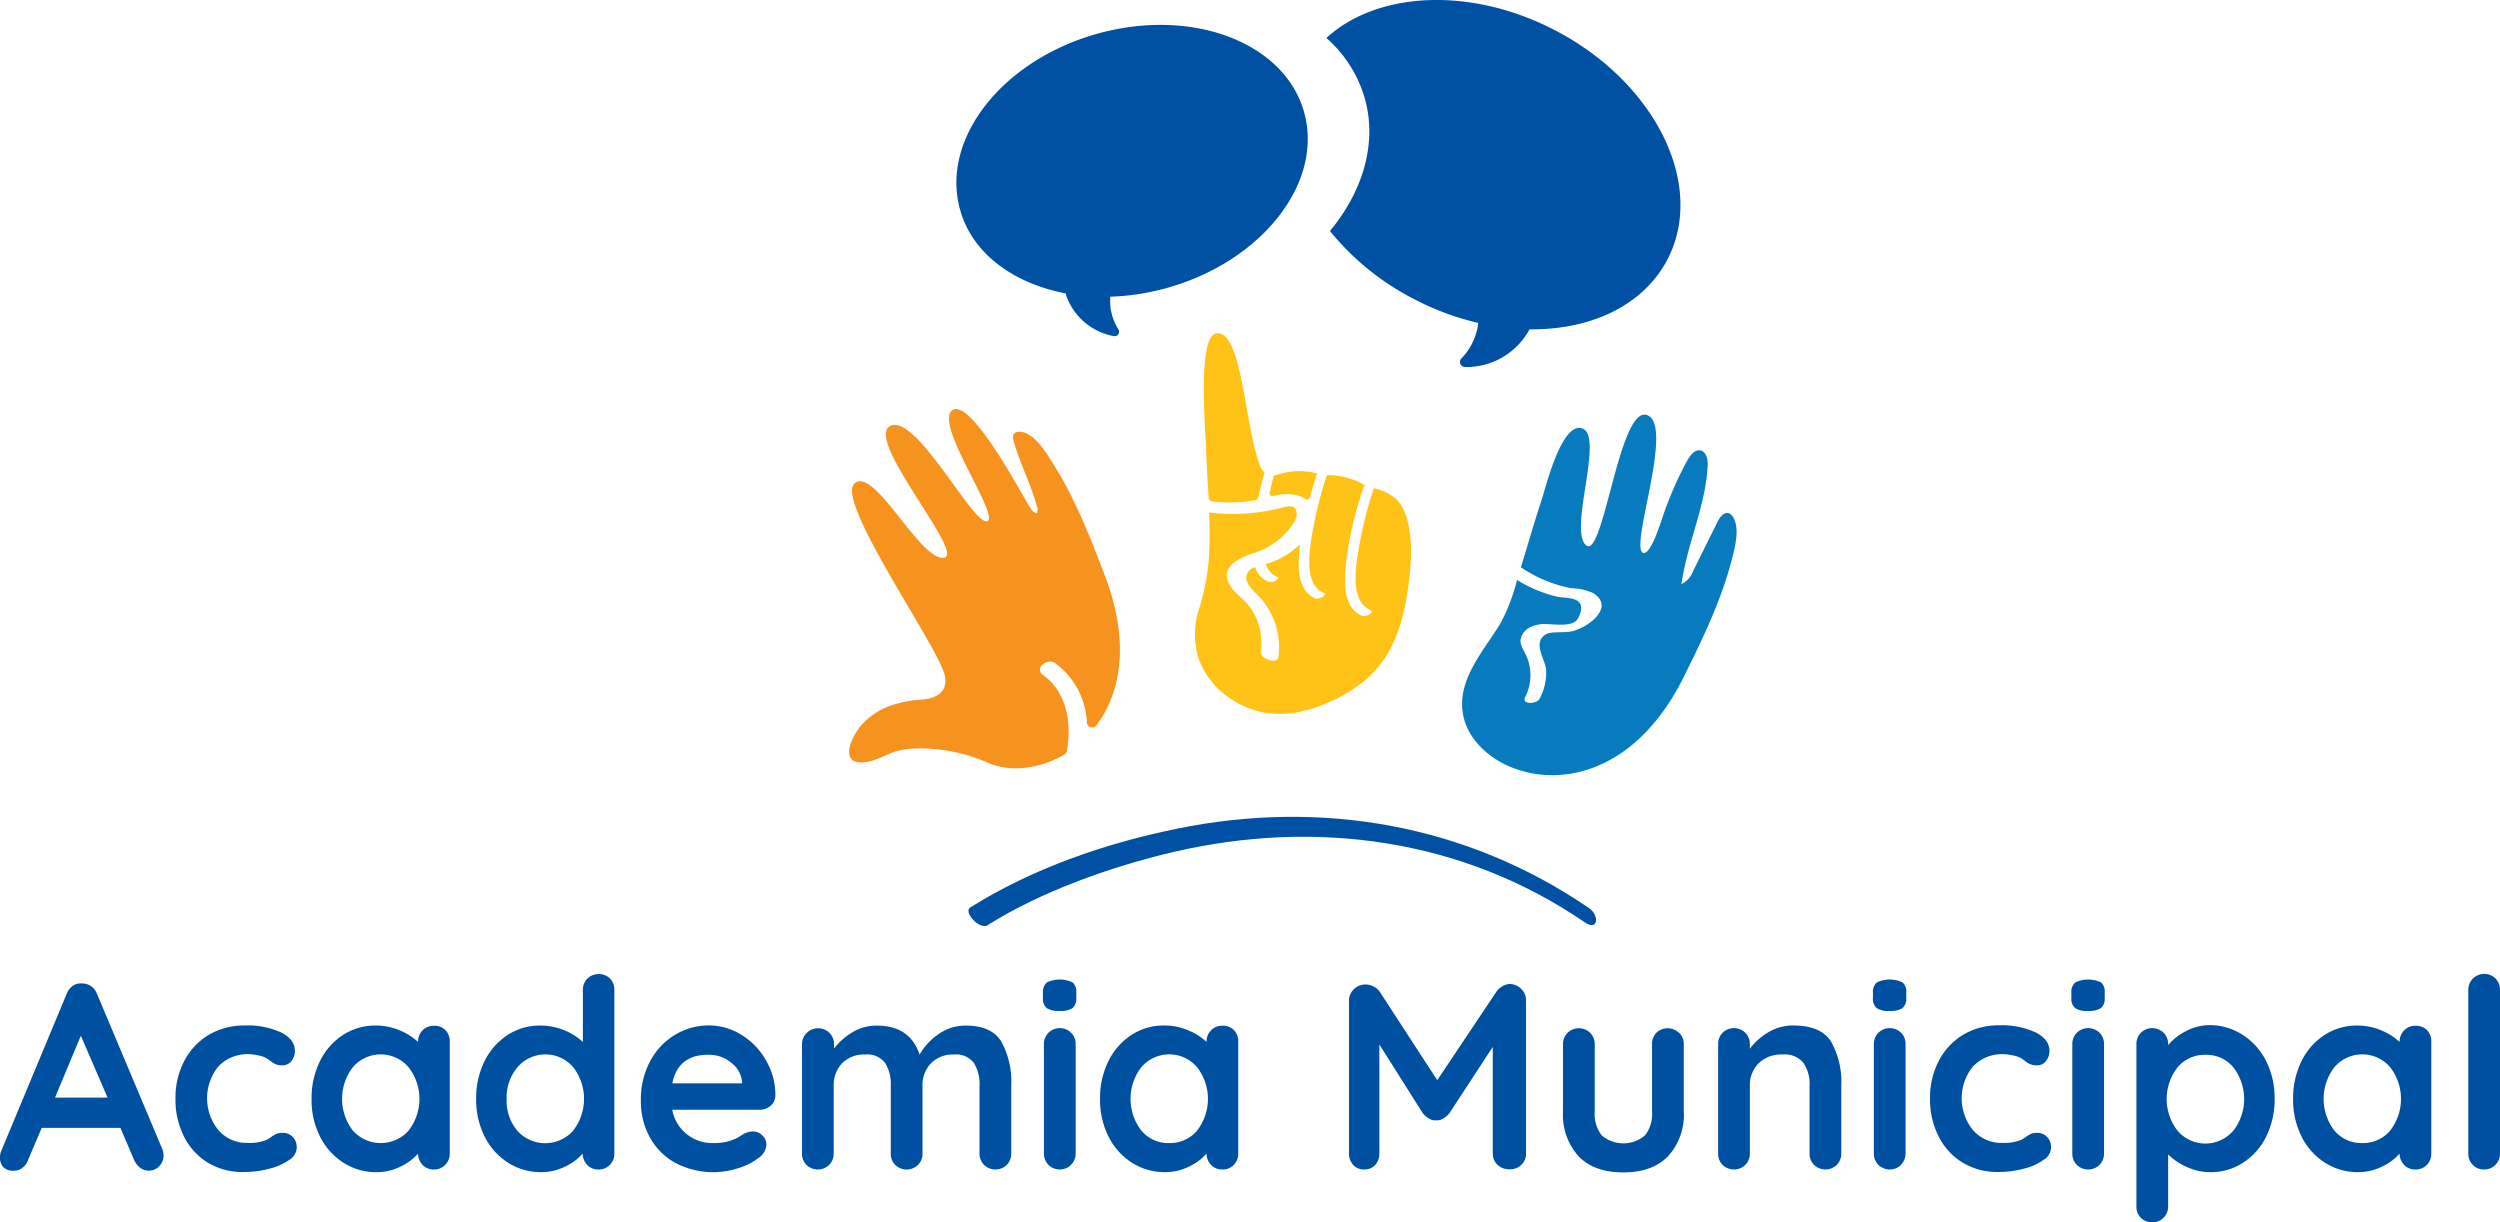 <svg xmlns="http://www.w3.org/2000/svg" viewBox="0 0 409.05 200"><defs><style>.a{fill:#ffc216;}.b{fill:#f6921e;}.c{fill:#077bbe;}.d{fill:#0050a3;}.e{fill:#0050a2;}</style></defs><title>logo-full</title><path class="a" d="M207.74,80.65a.44.44,0,0,0,.53.52,7.85,7.85,0,0,1,4-.11,5.09,5.09,0,0,1,1.37.59.45.45,0,0,0,.67-.24c.18-.67.38-1.33.58-2l.3-1c.05-.16.08-.32.13-.47s.21-.36.18-.43-.25-.1-.32-.12-.38-.07-.57-.11a9.62,9.62,0,0,0-1-.15,10.48,10.48,0,0,0-1.94,0,12.16,12.16,0,0,0-2.39.46l-.61.18a.44.44,0,0,0-.34.32C208.12,79,207.93,79.8,207.74,80.65Z"/><path class="a" d="M198.38,82.05a24.8,24.8,0,0,0,7-.21.7.7,0,0,0,.54-.53c.14-.68.3-1.35.46-2,.13-.51.24-1,.39-1.51,0-.14.14-.28.12-.43s-.15-.21-.24-.3a3,3,0,0,1-.52-1c-.15-.38-.27-.76-.39-1.15-.21-.64-.38-1.3-.54-2s-.34-1.49-.49-2.24-.3-1.6-.45-2.4-.29-1.65-.44-2.47-.3-1.64-.46-2.46-.31-1.56-.49-2.33-.33-1.42-.54-2.12a16.57,16.57,0,0,0-.61-1.8,8,8,0,0,0-.72-1.39,3.06,3.06,0,0,0-.83-.89,1.65,1.65,0,0,0-1-.28l-.15,0c-3.1.46-1.79,15.44-1.67,19.22.08,2.53.26,5.06.41,7.58A.68.68,0,0,0,198.38,82.05Z"/><path class="a" d="M228.07,81.38a7.24,7.24,0,0,0-3.29-1.47,66.75,66.75,0,0,0-2.41,9.55c-.49,2.9-1.63,8.84,1.85,10.36.81.36-.78,1.21-1.4.94-3.29-1.43-2.86-6.21-2.53-9.12a60.21,60.21,0,0,1,2.79-11.83.64.64,0,0,1,.31-.36,11.42,11.42,0,0,0-6.3-1.68,67.85,67.85,0,0,0-2.4,9.61c-.43,2.75-1.39,8.19,1.89,9.64.77.34-.85,1.14-1.41.89-3-1.34-2.8-5.49-2.53-8.25,0-.21.05-.41.07-.61a13.7,13.7,0,0,1-4.55,2.9,11,11,0,0,1-1.06.32,3.26,3.26,0,0,0,1.84,2.1c.4.15,0,.51-.17.63a1.6,1.6,0,0,1-1.26.18,3.81,3.81,0,0,1-2.16-2.38,2.33,2.33,0,0,0-1,.59c-1.09,1.34.1,2.65,1.05,3.61a12.07,12.07,0,0,1,3.75,10.6c-.17,1.13-3.07.21-2.88-1a9.81,9.81,0,0,0-2-7.56c-.83-1.1-2.08-1.86-2.85-3-2.15-3.13,1.18-4.68,3.59-5.5a12.34,12.34,0,0,0,5.71-3.69c.5-.63,1.45-1.8,1.44-2.67,0-2-1.71-1.24-2.84-1a32.55,32.55,0,0,1-11.5.68,62.64,62.64,0,0,1-.08,8.22,38.72,38.72,0,0,1-1.47,7.3,13.45,13.45,0,0,0-.24,8.11c.09.28.2.56.31.84a13.34,13.34,0,0,0,4.83,5.88c4,2.71,8.33,3.28,13.26,1.81,4.23-1.26,8.81-3.89,11.42-7.31,3-3.88,4-8.53,4.64-13.3C232.08,83.48,228.07,81.38,228.07,81.38Z"/><path class="b" d="M180.73,94.05c-2.41-6.29-4.94-12.78-8.6-18.47-1.06-1.66-2.7-4.4-4.83-4.88-1-.22-1.8.1-1.47,1.36,1,3.7,2.84,7.1,3.85,10.79a1.29,1.29,0,0,1-.05,1.12c-.51-.06-.86-.54-1.14-1-1.27-2-9.61-17.84-12.64-15.87-3.19,2.1,7.92,17.47,5.66,18.19s-11.7-17.85-15.89-15.57S158.31,91,154.36,91.27,143,76.23,139.82,79.1s13.53,26.47,14.72,31.26a3.48,3.48,0,0,1,0,2c-.51,1.47-2.19,2-3.59,2.1a19.66,19.66,0,0,0-5.25,1,11.59,11.59,0,0,0-4.95,3.41c-.79,1-2,3-1.79,4.5a1.67,1.67,0,0,0,.22.65c.42.74,1.44.77,2.2.71,2-.16,3.76-1.46,5.69-1.93a17.17,17.17,0,0,1,4.69-.32,27.94,27.94,0,0,1,10,2.37c3.56,1.52,8.28,1,12.39-1.39a.86.86,0,0,0,.41-.59c.82-4.47,0-9.68-3.87-12.4-1.58-1.09.64-2.84,1.91-2a12.76,12.76,0,0,1,5.24,9.76.86.86,0,0,0,1.54.47C183.34,113.45,185,105.15,180.73,94.05Z"/><path class="c" d="M283.65,84.75c-.77-1.39-1.88-.86-2.58.55q-2,4-4,8.06a4,4,0,0,1-1.95,2.22c.91-6.55,3.93-12.72,4.29-19.32.06-1.05-.21-2.42-1.25-2.57-.86-.13-1.52.73-2,1.49A58.77,58.77,0,0,0,272,84.71c-.26.74-2,6.39-3.22,5.71-2.08-1.19,5.25-21,.68-22.51s-7.12,24-10,21.27,3.41-18.75-.92-19.16c-3.2-.31-5.63,9.74-6.29,11.74-1.21,3.67-2.27,7.4-3.41,11.09l.15.06a21.91,21.91,0,0,0,8.14,3.34,9.06,9.06,0,0,1,3.56.8c2.07,1.32,1.58,3-.08,4.46a8.86,8.86,0,0,1-3.27,1.75c-1.12.34-3.55,0-4.37.51-2.28,1.34-.2,4,0,5.72a8.89,8.89,0,0,1-1.07,4.85c-.42.87-2.94,1-2.37-.24a7.86,7.86,0,0,0,.26-6.68c-.28-.7-1.11-1.82-1-2.69.27-1.73,1.73-2.36,3.24-2.59s5.3.76,6.19-1c1.85-3.65-1.95-3.2-3.38-3.49a22.09,22.09,0,0,1-6.62-2.76,31.08,31.08,0,0,1-2.71,7.1c-2.86,4.7-7.63,9.76-5.93,15.75,2.92,10.28,24.35,16.3,35.93-7,3-6.07,6.07-12.36,7.8-19C283.79,89.8,284.72,86.7,283.65,84.75Z"/><path class="d" d="M161.66,151.33c8.59-5.4,20-9.51,30.3-11.92,23.3-5.44,47.39-2.17,67.32,11.49,2.26,1.55,2.41-1.15.74-2.3-20-13.7-43.83-17.85-67.47-13-11.66,2.37-23.67,6.51-33.81,12.89-1.16.73,1.55,3.74,2.92,2.88Z"/><path class="d" d="M254.31,4.89c-13.81-7.14-29-6.26-37.29,1.32A20.76,20.76,0,0,1,223.28,16c2.11,7.36-.23,15.21-5.67,21.8A42.89,42.89,0,0,0,231.49,49a44.27,44.27,0,0,0,10.39,3.84,10,10,0,0,1-2.72,5.76.83.83,0,0,0,.56,1.45,11.73,11.73,0,0,0,10.45-6,.85.85,0,0,0,.06-.17c10,.14,18.68-3.87,22.62-11.47C279.15,30.25,270.85,13.43,254.31,4.89Z"/><path class="d" d="M213.35,18.26C210.07,6.81,194.82,1.14,179.29,5.59s-25.46,17.34-22.18,28.79c2,7.14,8.75,12,17.28,13.63,0,.05,0,.1,0,.15A10.18,10.18,0,0,0,182.28,55,.73.73,0,0,0,183,53.9a8.62,8.62,0,0,1-1.33-5.36,38.59,38.59,0,0,0,9.49-1.49C206.7,42.6,216.63,29.71,213.35,18.26Z"/><path class="e" d="M26.76,189a2.46,2.46,0,0,1-.73,1.84,2.37,2.37,0,0,1-1.69.71,2.22,2.22,0,0,1-1.4-.48,3.06,3.06,0,0,1-1-1.29l-2.24-5.24H6.83l-2.25,5.28a2.6,2.6,0,0,1-.93,1.27,2.21,2.21,0,0,1-1.36.46A2.25,2.25,0,0,1,.58,191,2.25,2.25,0,0,1,0,189.32a2.74,2.74,0,0,1,.13-.82L10.9,162.64a2.91,2.91,0,0,1,1-1.34,2.35,2.35,0,0,1,1.56-.39,2.59,2.59,0,0,1,2.42,1.73L26.55,188A3,3,0,0,1,26.76,189ZM9,179.59H17.6l-4.37-10.12Z"/><path class="e" d="M46,168.93c1.5.77,2.25,1.78,2.25,3a2.65,2.65,0,0,1-.56,1.67,1.81,1.81,0,0,1-1.47.71,2.8,2.8,0,0,1-1.13-.19,4.79,4.79,0,0,1-.84-.52,5.12,5.12,0,0,0-.8-.54,4.93,4.93,0,0,0-1.27-.39,7,7,0,0,0-1.37-.18,6.55,6.55,0,0,0-5.08,2,8.28,8.28,0,0,0,0,10.42A6.13,6.13,0,0,0,40.51,187a7.31,7.31,0,0,0,3.16-.52,7.24,7.24,0,0,0,.71-.45,4.61,4.61,0,0,1,.84-.5,2.29,2.29,0,0,1,1-.17,2.16,2.16,0,0,1,1.7.69,2.41,2.41,0,0,1-.58,3.72,9.52,9.52,0,0,1-3.2,1.44,16.15,16.15,0,0,1-4.24.55A10.94,10.94,0,0,1,34,190.23a10.5,10.5,0,0,1-3.91-4.3,13.43,13.43,0,0,1-1.38-6.12,13,13,0,0,1,1.45-6.23,10.69,10.69,0,0,1,4-4.26,11.36,11.36,0,0,1,5.88-1.53A13.14,13.14,0,0,1,46,168.93Z"/><path class="e" d="M72.85,168.52a2.59,2.59,0,0,1,.74,1.91v18.29a2.6,2.6,0,0,1-.74,1.88,2.49,2.49,0,0,1-1.86.75,2.42,2.42,0,0,1-1.83-.73,2.71,2.71,0,0,1-.76-1.86,8.89,8.89,0,0,1-2.92,2.14,8.78,8.78,0,0,1-3.87.89,9.89,9.89,0,0,1-5.4-1.54A10.7,10.7,0,0,1,52.38,186a13.21,13.21,0,0,1-1.4-6.18,13.63,13.63,0,0,1,1.38-6.21,10.65,10.65,0,0,1,3.78-4.28,9.67,9.67,0,0,1,5.3-1.53,9.92,9.92,0,0,1,3.89.76,10.15,10.15,0,0,1,3.07,1.92v0a2.58,2.58,0,0,1,.73-1.88,2.47,2.47,0,0,1,1.86-.76A2.52,2.52,0,0,1,72.85,168.52Zm-6,16.46a8.43,8.43,0,0,0,0-10.36,6,6,0,0,0-9.12,0,8.5,8.5,0,0,0,0,10.36,6.12,6.12,0,0,0,9.14,0Z"/><path class="e" d="M99.79,160.09a2.59,2.59,0,0,1,.73,1.91v26.72a2.6,2.6,0,0,1-.73,1.88,2.49,2.49,0,0,1-1.86.75,2.46,2.46,0,0,1-1.84-.73,2.75,2.75,0,0,1-.76-1.86,9,9,0,0,1-2.91,2.14,8.85,8.85,0,0,1-3.87.89,10,10,0,0,1-5.41-1.54A10.68,10.68,0,0,1,79.32,186a13.21,13.21,0,0,1-1.41-6.18,13.63,13.63,0,0,1,1.38-6.21,10.75,10.75,0,0,1,3.79-4.28,9.63,9.63,0,0,1,5.29-1.53,10.42,10.42,0,0,1,7,2.68V162a2.63,2.63,0,0,1,.74-1.89,2.71,2.71,0,0,1,3.72,0Zm-6,24.89a8.46,8.46,0,0,0,0-10.36,6,6,0,0,0-9.12,0,7.66,7.66,0,0,0-1.78,5.19A7.74,7.74,0,0,0,84.63,185a6.13,6.13,0,0,0,9.15,0Z"/><path class="e" d="M126.08,180.93a2.73,2.73,0,0,1-1.82.65H110a6.53,6.53,0,0,0,2.38,4,6.63,6.63,0,0,0,4.19,1.45,9.16,9.16,0,0,0,2.77-.33,6.81,6.81,0,0,0,1.58-.69c.39-.24.65-.41.8-.49a3.3,3.3,0,0,1,1.47-.39,2.09,2.09,0,0,1,1.55.65,2,2,0,0,1,.65,1.51,2.7,2.7,0,0,1-1.21,2.12,10.32,10.32,0,0,1-3.24,1.68,13.31,13.31,0,0,1-10.44-.82,10.59,10.59,0,0,1-4.17-4.17,12.17,12.17,0,0,1-1.47-6,13.25,13.25,0,0,1,1.55-6.53,11.14,11.14,0,0,1,4.11-4.3,10.67,10.67,0,0,1,5.45-1.49,10.09,10.09,0,0,1,5.38,1.56,11.52,11.52,0,0,1,4,4.19,11.27,11.27,0,0,1,1.52,5.71A2.24,2.24,0,0,1,126.08,180.93Zm-16-3.67h11.33V177a4.44,4.44,0,0,0-1.77-3.12,5.65,5.65,0,0,0-3.63-1.3C112.61,172.54,110.64,174.12,110,177.26Z"/><path class="e" d="M163.82,170.4a13.56,13.56,0,0,1,1.64,7.25v11.07a2.6,2.6,0,0,1-.73,1.88,2.68,2.68,0,0,1-3.72,0,2.6,2.6,0,0,1-.74-1.88V177.65a6.53,6.53,0,0,0-.93-3.74,3.65,3.65,0,0,0-3.26-1.37A5,5,0,0,0,152.3,174a5.14,5.14,0,0,0-1.36,3.66v11.07a2.6,2.6,0,0,1-.74,1.88,2.68,2.68,0,0,1-3.72,0,2.6,2.6,0,0,1-.73-1.88V177.65a6.53,6.53,0,0,0-.93-3.74,3.67,3.67,0,0,0-3.27-1.37,5,5,0,0,0-3.78,1.45,5.14,5.14,0,0,0-1.36,3.66v11.07a2.6,2.6,0,0,1-.74,1.88,2.68,2.68,0,0,1-3.72,0,2.6,2.6,0,0,1-.73-1.88V170.86A2.58,2.58,0,0,1,132,169a2.66,2.66,0,0,1,3.72,0,2.59,2.59,0,0,1,.74,1.88v.69a10.57,10.57,0,0,1,3-2.66,7.54,7.54,0,0,1,4-1.1q5.44,0,7,4.75a10.05,10.05,0,0,1,3-3.28,7.53,7.53,0,0,1,4.56-1.47Q162.18,167.79,163.82,170.4Z"/><path class="e" d="M171.26,164.94a2,2,0,0,1-.61-1.69v-.82a2,2,0,0,1,.65-1.69,4.9,4.9,0,0,1,4.19,0,2,2,0,0,1,.61,1.69v.82a2,2,0,0,1-.63,1.71,3.8,3.8,0,0,1-2.14.45A3.47,3.47,0,0,1,171.26,164.94Zm4,25.66a2.67,2.67,0,0,1-3.71,0,2.6,2.6,0,0,1-.74-1.88V170.86a2.59,2.59,0,0,1,.74-1.88,2.64,2.64,0,0,1,3.71,0,2.59,2.59,0,0,1,.74,1.88v17.86A2.6,2.6,0,0,1,175.23,190.6Z"/><path class="e" d="M201.87,168.52a2.59,2.59,0,0,1,.73,1.91v18.29a2.6,2.6,0,0,1-.73,1.88,2.49,2.49,0,0,1-1.86.75,2.46,2.46,0,0,1-1.84-.73,2.75,2.75,0,0,1-.76-1.86,9,9,0,0,1-2.91,2.14,8.85,8.85,0,0,1-3.87.89,10,10,0,0,1-5.41-1.54,10.78,10.78,0,0,1-3.83-4.26,13.33,13.33,0,0,1-1.4-6.18,13.63,13.63,0,0,1,1.38-6.21,10.75,10.75,0,0,1,3.79-4.28,9.63,9.63,0,0,1,5.29-1.53,9.89,9.89,0,0,1,3.89.76,10,10,0,0,1,3.07,1.92v0a2.59,2.59,0,0,1,.74-1.88,2.47,2.47,0,0,1,1.86-.76A2.52,2.52,0,0,1,201.87,168.52Zm-6,16.46a8.46,8.46,0,0,0,0-10.36,6,6,0,0,0-9.13,0,8.5,8.5,0,0,0,0,10.36,5.74,5.74,0,0,0,4.56,2.05A5.8,5.8,0,0,0,195.86,185Z"/><path class="e" d="M248.89,161.8a2.5,2.5,0,0,1,.8,1.88v25a2.55,2.55,0,0,1-2.68,2.63,2.7,2.7,0,0,1-2-.73,2.52,2.52,0,0,1-.76-1.9V171.29l-7.13,10.9a3.82,3.82,0,0,1-1,.84,1.94,1.94,0,0,1-1.16.28,1.9,1.9,0,0,1-1.13-.28,3.78,3.78,0,0,1-1-.84l-7.14-11.29v17.82a2.68,2.68,0,0,1-.69,1.9,2.37,2.37,0,0,1-1.81.73,2.3,2.3,0,0,1-1.78-.75,2.69,2.69,0,0,1-.69-1.88v-25a2.52,2.52,0,0,1,.8-1.86,2.64,2.64,0,0,1,1.92-.78,2.82,2.82,0,0,1,1.3.33,2.53,2.53,0,0,1,1,.84l9.42,14.49,9.69-14.49a2.61,2.61,0,0,1,.93-.84A2.38,2.38,0,0,1,247,161,2.68,2.68,0,0,1,248.89,161.8Z"/><path class="e" d="M274.76,169a2.59,2.59,0,0,1,.74,1.88v11a10,10,0,0,1-2.58,7.31q-2.57,2.64-7.32,2.64c-3.18,0-5.61-.88-7.31-2.64a10.09,10.09,0,0,1-2.55-7.31v-11a2.58,2.58,0,0,1,.73-1.88,2.66,2.66,0,0,1,3.72,0,2.59,2.59,0,0,1,.74,1.88v11a5.67,5.67,0,0,0,1.16,3.91,5.49,5.49,0,0,0,7.05,0,5.62,5.62,0,0,0,1.17-3.91v-11A2.58,2.58,0,0,1,271,169a2.66,2.66,0,0,1,3.72,0Z"/><path class="e" d="M299.58,170.4a13.36,13.36,0,0,1,1.69,7.25v11.07a2.6,2.6,0,0,1-.74,1.88,2.68,2.68,0,0,1-3.72,0,2.6,2.6,0,0,1-.73-1.88V177.65a6.15,6.15,0,0,0-1-3.74,3.94,3.94,0,0,0-3.41-1.37,5.29,5.29,0,0,0-3.94,1.45,5,5,0,0,0-1.42,3.66v11.07a2.6,2.6,0,0,1-.74,1.88,2.68,2.68,0,0,1-3.72,0,2.6,2.6,0,0,1-.73-1.88V170.86a2.58,2.58,0,0,1,.73-1.88,2.66,2.66,0,0,1,3.72,0,2.59,2.59,0,0,1,.74,1.88v.73a10.47,10.47,0,0,1,3-2.68,7.91,7.91,0,0,1,4.13-1.12C296.42,167.79,298.46,168.66,299.58,170.4Z"/><path class="e" d="M307.06,164.94a2,2,0,0,1-.61-1.69v-.82a2,2,0,0,1,.65-1.69,4.93,4.93,0,0,1,4.2,0,2,2,0,0,1,.6,1.69v.82a2,2,0,0,1-.63,1.71,3.78,3.78,0,0,1-2.14.45A3.47,3.47,0,0,1,307.06,164.94Zm4,25.66a2.68,2.68,0,0,1-3.72,0,2.6,2.6,0,0,1-.74-1.88V170.86a2.59,2.59,0,0,1,.74-1.88,2.66,2.66,0,0,1,3.72,0,2.58,2.58,0,0,1,.73,1.88v17.86A2.6,2.6,0,0,1,311,190.6Z"/><path class="e" d="M333.09,168.93c1.5.77,2.24,1.78,2.24,3a2.59,2.59,0,0,1-.56,1.67,1.78,1.78,0,0,1-1.47.71,2.75,2.75,0,0,1-1.12-.19,4.16,4.16,0,0,1-.84-.52,5.63,5.63,0,0,0-.8-.54,5,5,0,0,0-1.28-.39,6.87,6.87,0,0,0-1.36-.18,6.54,6.54,0,0,0-5.08,2,8.26,8.26,0,0,0,0,10.42A6.15,6.15,0,0,0,327.6,187a7.26,7.26,0,0,0,3.15-.52q.25-.13.72-.45a4.29,4.29,0,0,1,.84-.5,2.24,2.24,0,0,1,.95-.17,2.2,2.2,0,0,1,1.71.69,2.42,2.42,0,0,1-.59,3.72,9.43,9.43,0,0,1-3.2,1.44,16,16,0,0,1-4.23.55,10.94,10.94,0,0,1-5.86-1.56,10.43,10.43,0,0,1-3.91-4.3,13.31,13.31,0,0,1-1.39-6.12,13,13,0,0,1,1.45-6.23,10.76,10.76,0,0,1,4-4.26,11.36,11.36,0,0,1,5.88-1.53A13.18,13.18,0,0,1,333.09,168.93Z"/><path class="e" d="M339.53,164.94a2,2,0,0,1-.61-1.69v-.82a2,2,0,0,1,.65-1.69,4.93,4.93,0,0,1,4.2,0,2,2,0,0,1,.6,1.69v.82a2,2,0,0,1-.63,1.71,3.78,3.78,0,0,1-2.14.45A3.47,3.47,0,0,1,339.53,164.94Zm4,25.66a2.68,2.68,0,0,1-3.72,0,2.6,2.6,0,0,1-.74-1.88V170.86a2.59,2.59,0,0,1,.74-1.88,2.66,2.66,0,0,1,3.72,0,2.58,2.58,0,0,1,.73,1.88v17.86A2.6,2.6,0,0,1,343.51,190.6Z"/><path class="e" d="M366.94,169.32a10.92,10.92,0,0,1,3.83,4.26,13.4,13.4,0,0,1,1.4,6.19,13.62,13.62,0,0,1-1.38,6.2,10.61,10.61,0,0,1-3.79,4.28,9.62,9.62,0,0,1-5.29,1.54,9.26,9.26,0,0,1-3.91-.85,10.13,10.13,0,0,1-3.05-2.05v8.47a2.59,2.59,0,0,1-.74,1.88,2.47,2.47,0,0,1-1.86.76,2.52,2.52,0,0,1-1.86-.74,2.56,2.56,0,0,1-.73-1.9v-26.5a2.58,2.58,0,0,1,.73-1.88,2.66,2.66,0,0,1,3.72,0,2.59,2.59,0,0,1,.74,1.88V171a9,9,0,0,1,2.89-2.27,8.28,8.28,0,0,1,3.9-1A9.9,9.9,0,0,1,366.94,169.32ZM365.43,185a8.49,8.49,0,0,0,0-10.35,5.72,5.72,0,0,0-4.56-2.06,5.79,5.79,0,0,0-4.59,2.06,8.45,8.45,0,0,0,0,10.35,6,6,0,0,0,9.13,0Z"/><path class="e" d="M397.08,168.52a2.59,2.59,0,0,1,.73,1.91v18.29a2.6,2.6,0,0,1-.73,1.88,2.51,2.51,0,0,1-1.86.75,2.44,2.44,0,0,1-1.84-.73,2.71,2.71,0,0,1-.76-1.86,8.89,8.89,0,0,1-2.92,2.14,8.78,8.78,0,0,1-3.87.89,9.89,9.89,0,0,1-5.4-1.54A10.7,10.7,0,0,1,376.6,186a13.33,13.33,0,0,1-1.4-6.18,13.63,13.63,0,0,1,1.38-6.21,10.65,10.65,0,0,1,3.78-4.28,9.67,9.67,0,0,1,5.3-1.53,9.92,9.92,0,0,1,3.89.76,10,10,0,0,1,3.07,1.92v0a2.59,2.59,0,0,1,.74-1.88,2.47,2.47,0,0,1,1.86-.76A2.53,2.53,0,0,1,397.08,168.52Zm-6,16.46a8.46,8.46,0,0,0,0-10.36,6,6,0,0,0-9.13,0,8.5,8.5,0,0,0,0,10.36,5.74,5.74,0,0,0,4.56,2.05A5.82,5.82,0,0,0,391.07,185Z"/><path class="e" d="M408.29,190.6a2.56,2.56,0,0,1-1.88.75,2.43,2.43,0,0,1-1.81-.75,2.6,2.6,0,0,1-.74-1.88V162a2.58,2.58,0,0,1,2.64-2.64,2.45,2.45,0,0,1,1.82.75,2.62,2.62,0,0,1,.73,1.89v26.72A2.54,2.54,0,0,1,408.29,190.6Z"/></svg>